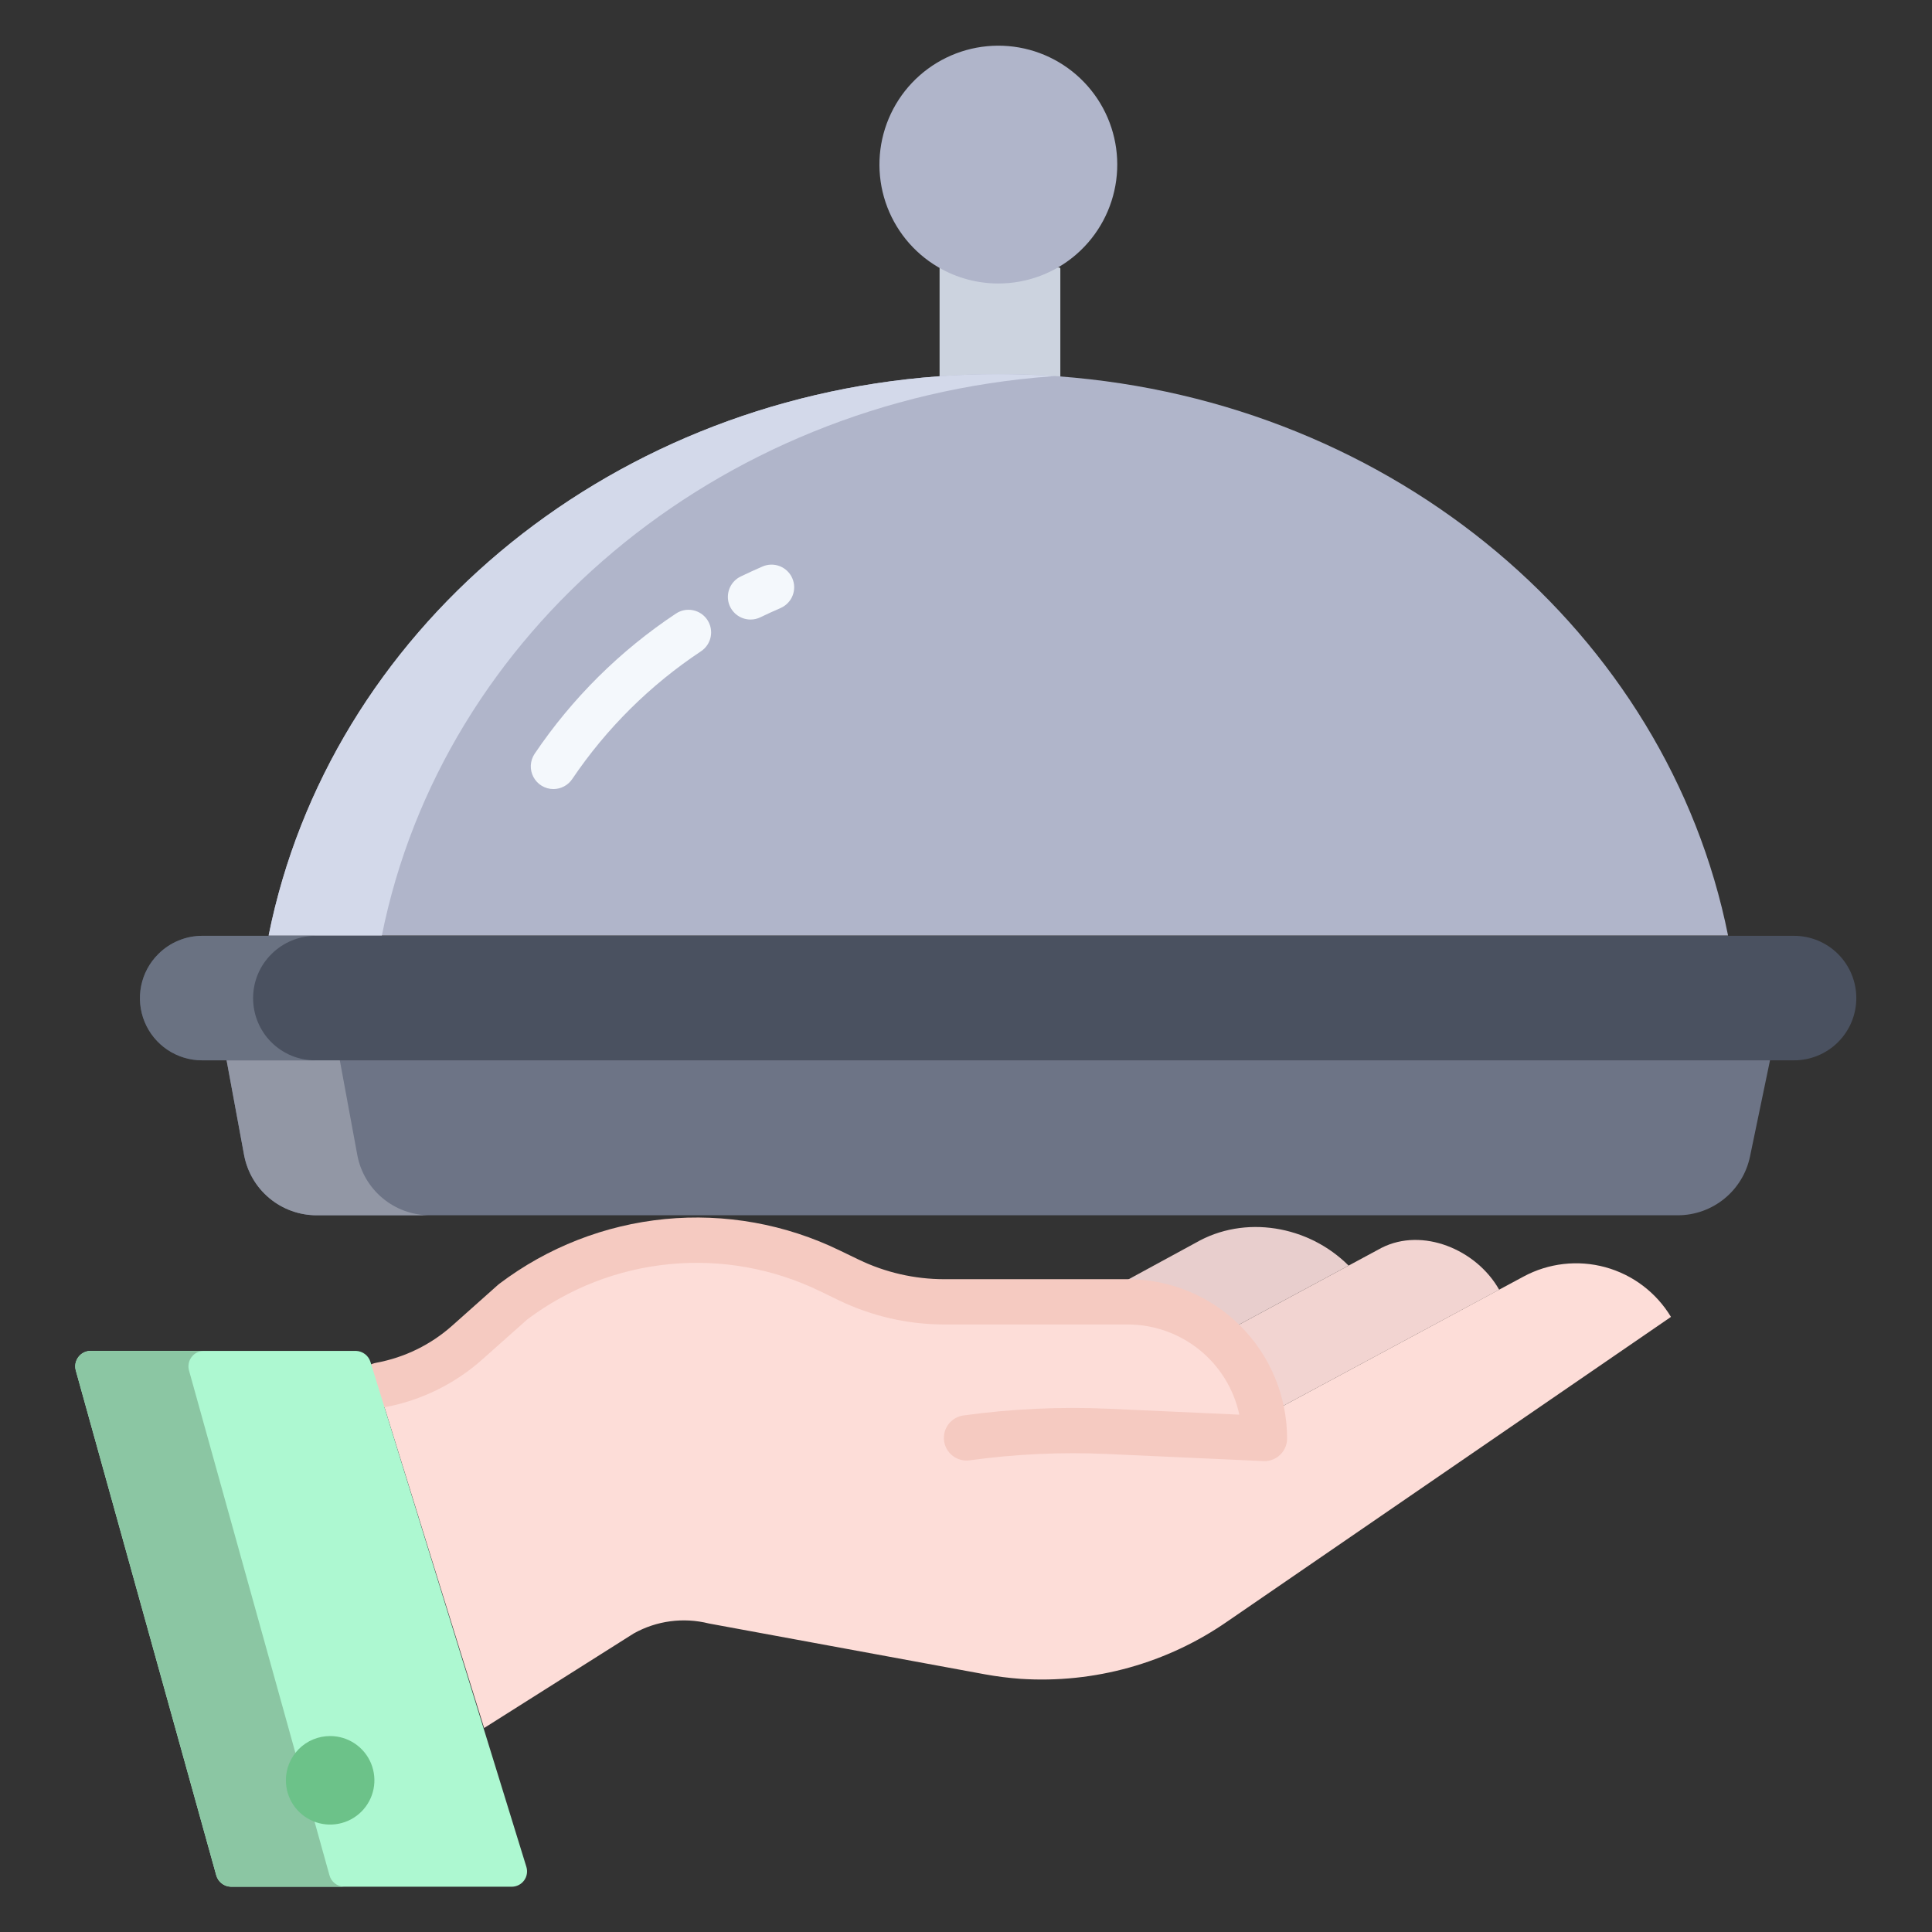 <svg width="80" height="80" viewBox="0 0 80 80" fill="none" xmlns="http://www.w3.org/2000/svg">
<rect x="0" y="0" width="80" height="80" fill="#333333" stroke="none"/>
<path d="M55.842 52.405V52.406L50.456 55.308L50.445 55.32C49.412 54.407 48.08 53.904 46.702 53.906H45.014L49.502 51.466C51.534 50.288 54.181 50.744 55.842 52.405Z" fill="#E8CECD"/>
<path d="M62.07 53.392C61.13 51.739 58.905 50.809 57.208 51.67L50.456 55.308L50.445 55.32C51.43 56.188 52.081 57.372 52.288 58.669L62.077 53.405L62.07 53.392Z" fill="#F2D4D1"/>
<path d="M43.873 11.077L38.906 11.062V15.625H43.906V11.117L43.873 11.077Z" fill="#CCD3DF"/>
<path d="M38.848 11.062C37.819 10.459 37.044 9.502 36.667 8.37C36.291 7.238 36.338 6.008 36.8 4.908C37.262 3.808 38.108 2.913 39.181 2.39C40.253 1.867 41.479 1.751 42.63 2.063C43.782 2.376 44.78 3.096 45.441 4.09C46.101 5.084 46.378 6.284 46.22 7.466C46.062 8.649 45.48 9.734 44.583 10.52C43.685 11.306 42.532 11.739 41.339 11.739C40.463 11.739 39.604 11.506 38.848 11.062Z" fill="#B0B5CA"/>
<path d="M43.831 15.583C57.764 16.614 69.044 26.22 71.555 38.737H11.123C13.634 26.22 24.914 16.614 38.848 15.583C39.669 15.522 40.499 15.491 41.339 15.491C42.179 15.49 43.01 15.521 43.831 15.583Z" fill="#B0B5CA"/>
<path d="M73.319 43.775L72.464 47.888C72.321 48.575 71.946 49.193 71.401 49.636C70.857 50.079 70.176 50.322 69.473 50.322H13.111C12.397 50.322 11.705 50.072 11.156 49.615C10.607 49.158 10.236 48.523 10.106 47.82L9.359 43.775H73.319Z" fill="#6D7486"/>
<path d="M63.084 52.861L52.288 58.669C52.076 57.34 51.397 56.13 50.373 55.257C49.349 54.384 48.047 53.905 46.702 53.906H39.092C37.728 53.906 36.381 53.597 35.153 53.003L34.369 52.623C32.274 51.61 29.941 51.194 27.625 51.42C25.309 51.647 23.101 52.507 21.242 53.906L19.347 55.592C18.334 56.496 17.091 57.103 15.756 57.349L15.644 57.384L20.047 71.553L26.241 67.638C27.188 67.108 28.301 66.961 29.353 67.225L40.789 69.331C41.276 69.419 41.766 69.481 42.259 69.517C45.308 69.716 48.334 68.874 50.841 67.128L69.191 54.53C68.582 53.52 67.609 52.783 66.472 52.472C65.335 52.162 64.121 52.301 63.084 52.861Z" fill="#FDDDD8"/>
<path d="M43.536 15.583C43.585 15.579 43.634 15.577 43.684 15.573C42.91 15.519 42.129 15.492 41.34 15.491C40.501 15.491 39.67 15.521 38.849 15.583C24.915 16.614 13.635 26.22 11.124 38.737H15.812C18.322 26.22 29.602 16.614 43.536 15.583Z" fill="#D3D9EA"/>
<path d="M14.794 47.82L14.047 43.775H9.359L10.106 47.82C10.236 48.523 10.607 49.158 11.156 49.615C11.705 50.072 12.397 50.322 13.111 50.322H17.798C17.084 50.322 16.392 50.072 15.844 49.615C15.295 49.158 14.923 48.523 14.794 47.82Z" fill="#9297A5"/>
<path d="M74.287 38.75H8.391C8.05 38.748 7.712 38.814 7.397 38.944C7.082 39.073 6.796 39.264 6.555 39.505C6.193 39.864 5.945 40.323 5.845 40.823C5.744 41.324 5.794 41.843 5.989 42.314C6.183 42.786 6.514 43.189 6.938 43.473C7.363 43.756 7.862 43.907 8.372 43.906H74.287C74.971 43.906 75.627 43.635 76.111 43.151C76.594 42.668 76.866 42.012 76.866 41.328C76.866 40.644 76.594 39.989 76.111 39.505C75.627 39.022 74.971 38.75 74.287 38.75Z" fill="#4A5160"/>
<path d="M10.481 41.325C10.481 40.986 10.548 40.651 10.679 40.338C10.809 40.026 11.001 39.742 11.242 39.505C11.483 39.264 11.77 39.073 12.085 38.944C12.4 38.814 12.738 38.748 13.078 38.75H8.391C8.05 38.748 7.712 38.814 7.397 38.944C7.082 39.073 6.796 39.264 6.555 39.505C6.193 39.864 5.945 40.323 5.845 40.823C5.744 41.324 5.794 41.843 5.989 42.314C6.183 42.786 6.514 43.189 6.938 43.473C7.363 43.756 7.862 43.907 8.372 43.906H13.059C12.72 43.908 12.384 43.842 12.07 43.713C11.757 43.583 11.472 43.393 11.232 43.153C10.992 42.913 10.803 42.628 10.674 42.314C10.545 42 10.479 41.664 10.481 41.325Z" fill="#6A7282"/>
<path d="M52.359 60.501C52.345 60.501 52.331 60.501 52.317 60.5L45.826 60.206C43.93 60.121 42.03 60.209 40.15 60.469C40.028 60.486 39.904 60.478 39.785 60.447C39.666 60.416 39.554 60.362 39.456 60.288C39.357 60.213 39.275 60.12 39.212 60.014C39.15 59.908 39.109 59.791 39.093 59.669C39.076 59.547 39.083 59.423 39.114 59.303C39.145 59.184 39.199 59.072 39.274 58.974C39.348 58.876 39.441 58.794 39.547 58.731C39.653 58.669 39.771 58.628 39.893 58.611C41.886 58.336 43.9 58.243 45.91 58.333L51.318 58.578C51.091 57.522 50.509 56.575 49.669 55.896C48.829 55.217 47.782 54.845 46.701 54.844H39.092C37.587 54.842 36.101 54.501 34.745 53.848L33.961 53.468C32.028 52.528 29.874 52.139 27.734 52.345C25.595 52.55 23.554 53.342 21.836 54.633L19.97 56.293C18.828 57.31 17.43 57.994 15.926 58.272C15.805 58.295 15.68 58.295 15.558 58.27C15.437 58.245 15.321 58.196 15.219 58.127C15.117 58.057 15.029 57.967 14.961 57.864C14.893 57.76 14.847 57.644 14.825 57.522C14.802 57.4 14.804 57.275 14.83 57.154C14.856 57.032 14.906 56.918 14.977 56.816C15.048 56.714 15.138 56.627 15.243 56.561C15.347 56.494 15.464 56.449 15.586 56.428C16.753 56.212 17.838 55.682 18.724 54.893L20.618 53.206C20.637 53.189 20.657 53.173 20.678 53.157C22.672 51.649 25.044 50.722 27.533 50.479C30.021 50.236 32.528 50.687 34.776 51.781L35.561 52.16C36.663 52.691 37.869 52.967 39.092 52.969H46.701C48.45 52.971 50.126 53.666 51.362 54.903C52.599 56.139 53.294 57.816 53.296 59.564C53.296 59.813 53.197 60.051 53.022 60.227C52.846 60.403 52.607 60.502 52.359 60.502L52.359 60.501Z" fill="#F5CAC1"/>
<path d="M31.078 25.654C30.866 25.654 30.66 25.582 30.494 25.45C30.328 25.318 30.211 25.133 30.163 24.926C30.116 24.719 30.14 24.503 30.232 24.311C30.323 24.12 30.477 23.965 30.669 23.872C30.965 23.729 31.27 23.589 31.576 23.457C31.689 23.408 31.811 23.382 31.934 23.38C32.057 23.378 32.179 23.401 32.294 23.446C32.408 23.492 32.512 23.559 32.601 23.645C32.689 23.731 32.76 23.833 32.808 23.946C32.857 24.059 32.883 24.181 32.885 24.304C32.887 24.427 32.864 24.549 32.819 24.664C32.774 24.778 32.706 24.883 32.62 24.971C32.535 25.059 32.432 25.13 32.319 25.179C32.038 25.3 31.758 25.429 31.486 25.56C31.359 25.622 31.22 25.654 31.078 25.654Z" fill="#F4F8FC"/>
<path d="M22.916 32.673C22.746 32.673 22.579 32.626 22.433 32.539C22.288 32.451 22.169 32.326 22.089 32.176C22.009 32.026 21.971 31.857 21.98 31.687C21.989 31.517 22.044 31.353 22.138 31.212C23.689 28.913 25.677 26.941 27.988 25.408C28.194 25.269 28.448 25.219 28.691 25.267C28.935 25.316 29.15 25.459 29.288 25.666C29.426 25.873 29.477 26.126 29.428 26.37C29.38 26.613 29.236 26.828 29.03 26.966C26.922 28.364 25.109 30.162 23.695 32.258C23.609 32.386 23.493 32.49 23.357 32.563C23.221 32.635 23.07 32.673 22.916 32.673Z" fill="#F4F8FC"/>
<path d="M21.797 77.306L15.342 56.402C15.304 56.272 15.225 56.157 15.118 56.074C15.011 55.991 14.881 55.943 14.745 55.938H3.741C3.643 55.94 3.548 55.965 3.461 56.009C3.375 56.054 3.3 56.118 3.242 56.197C3.184 56.275 3.144 56.365 3.126 56.461C3.109 56.557 3.113 56.655 3.139 56.749L8.953 77.646C8.989 77.78 9.066 77.899 9.175 77.985C9.283 78.071 9.416 78.12 9.555 78.125H21.198C21.297 78.124 21.393 78.099 21.481 78.054C21.568 78.009 21.644 77.944 21.702 77.865C21.76 77.785 21.799 77.694 21.815 77.597C21.832 77.5 21.825 77.4 21.797 77.306Z" fill="#ADF8D1"/>
<path d="M13.641 77.646L7.827 56.75C7.8 56.656 7.796 56.557 7.814 56.462C7.831 56.366 7.871 56.275 7.929 56.197C7.987 56.118 8.062 56.054 8.148 56.009C8.235 55.964 8.331 55.94 8.428 55.938H3.741C3.643 55.94 3.548 55.965 3.461 56.009C3.375 56.054 3.3 56.118 3.242 56.197C3.184 56.275 3.144 56.365 3.126 56.461C3.109 56.557 3.113 56.655 3.139 56.749L8.953 77.646C8.989 77.78 9.066 77.899 9.175 77.985C9.283 78.071 9.416 78.12 9.555 78.125H14.242C14.104 78.12 13.971 78.071 13.862 77.985C13.754 77.899 13.676 77.78 13.641 77.646Z" fill="#8BC6A3"/>
<path d="M13.67 71.886C14.033 71.886 14.387 71.993 14.689 72.195C14.99 72.396 15.225 72.682 15.364 73.017C15.502 73.352 15.539 73.721 15.468 74.076C15.397 74.432 15.223 74.758 14.966 75.015C14.71 75.271 14.383 75.446 14.028 75.516C13.672 75.587 13.304 75.551 12.969 75.412C12.634 75.273 12.348 75.038 12.146 74.737C11.945 74.436 11.838 74.081 11.838 73.719C11.837 73.478 11.885 73.24 11.977 73.017C12.069 72.795 12.204 72.593 12.374 72.423C12.544 72.252 12.746 72.117 12.969 72.025C13.191 71.933 13.43 71.886 13.67 71.886Z" fill="#6CC289"/>
</svg>
